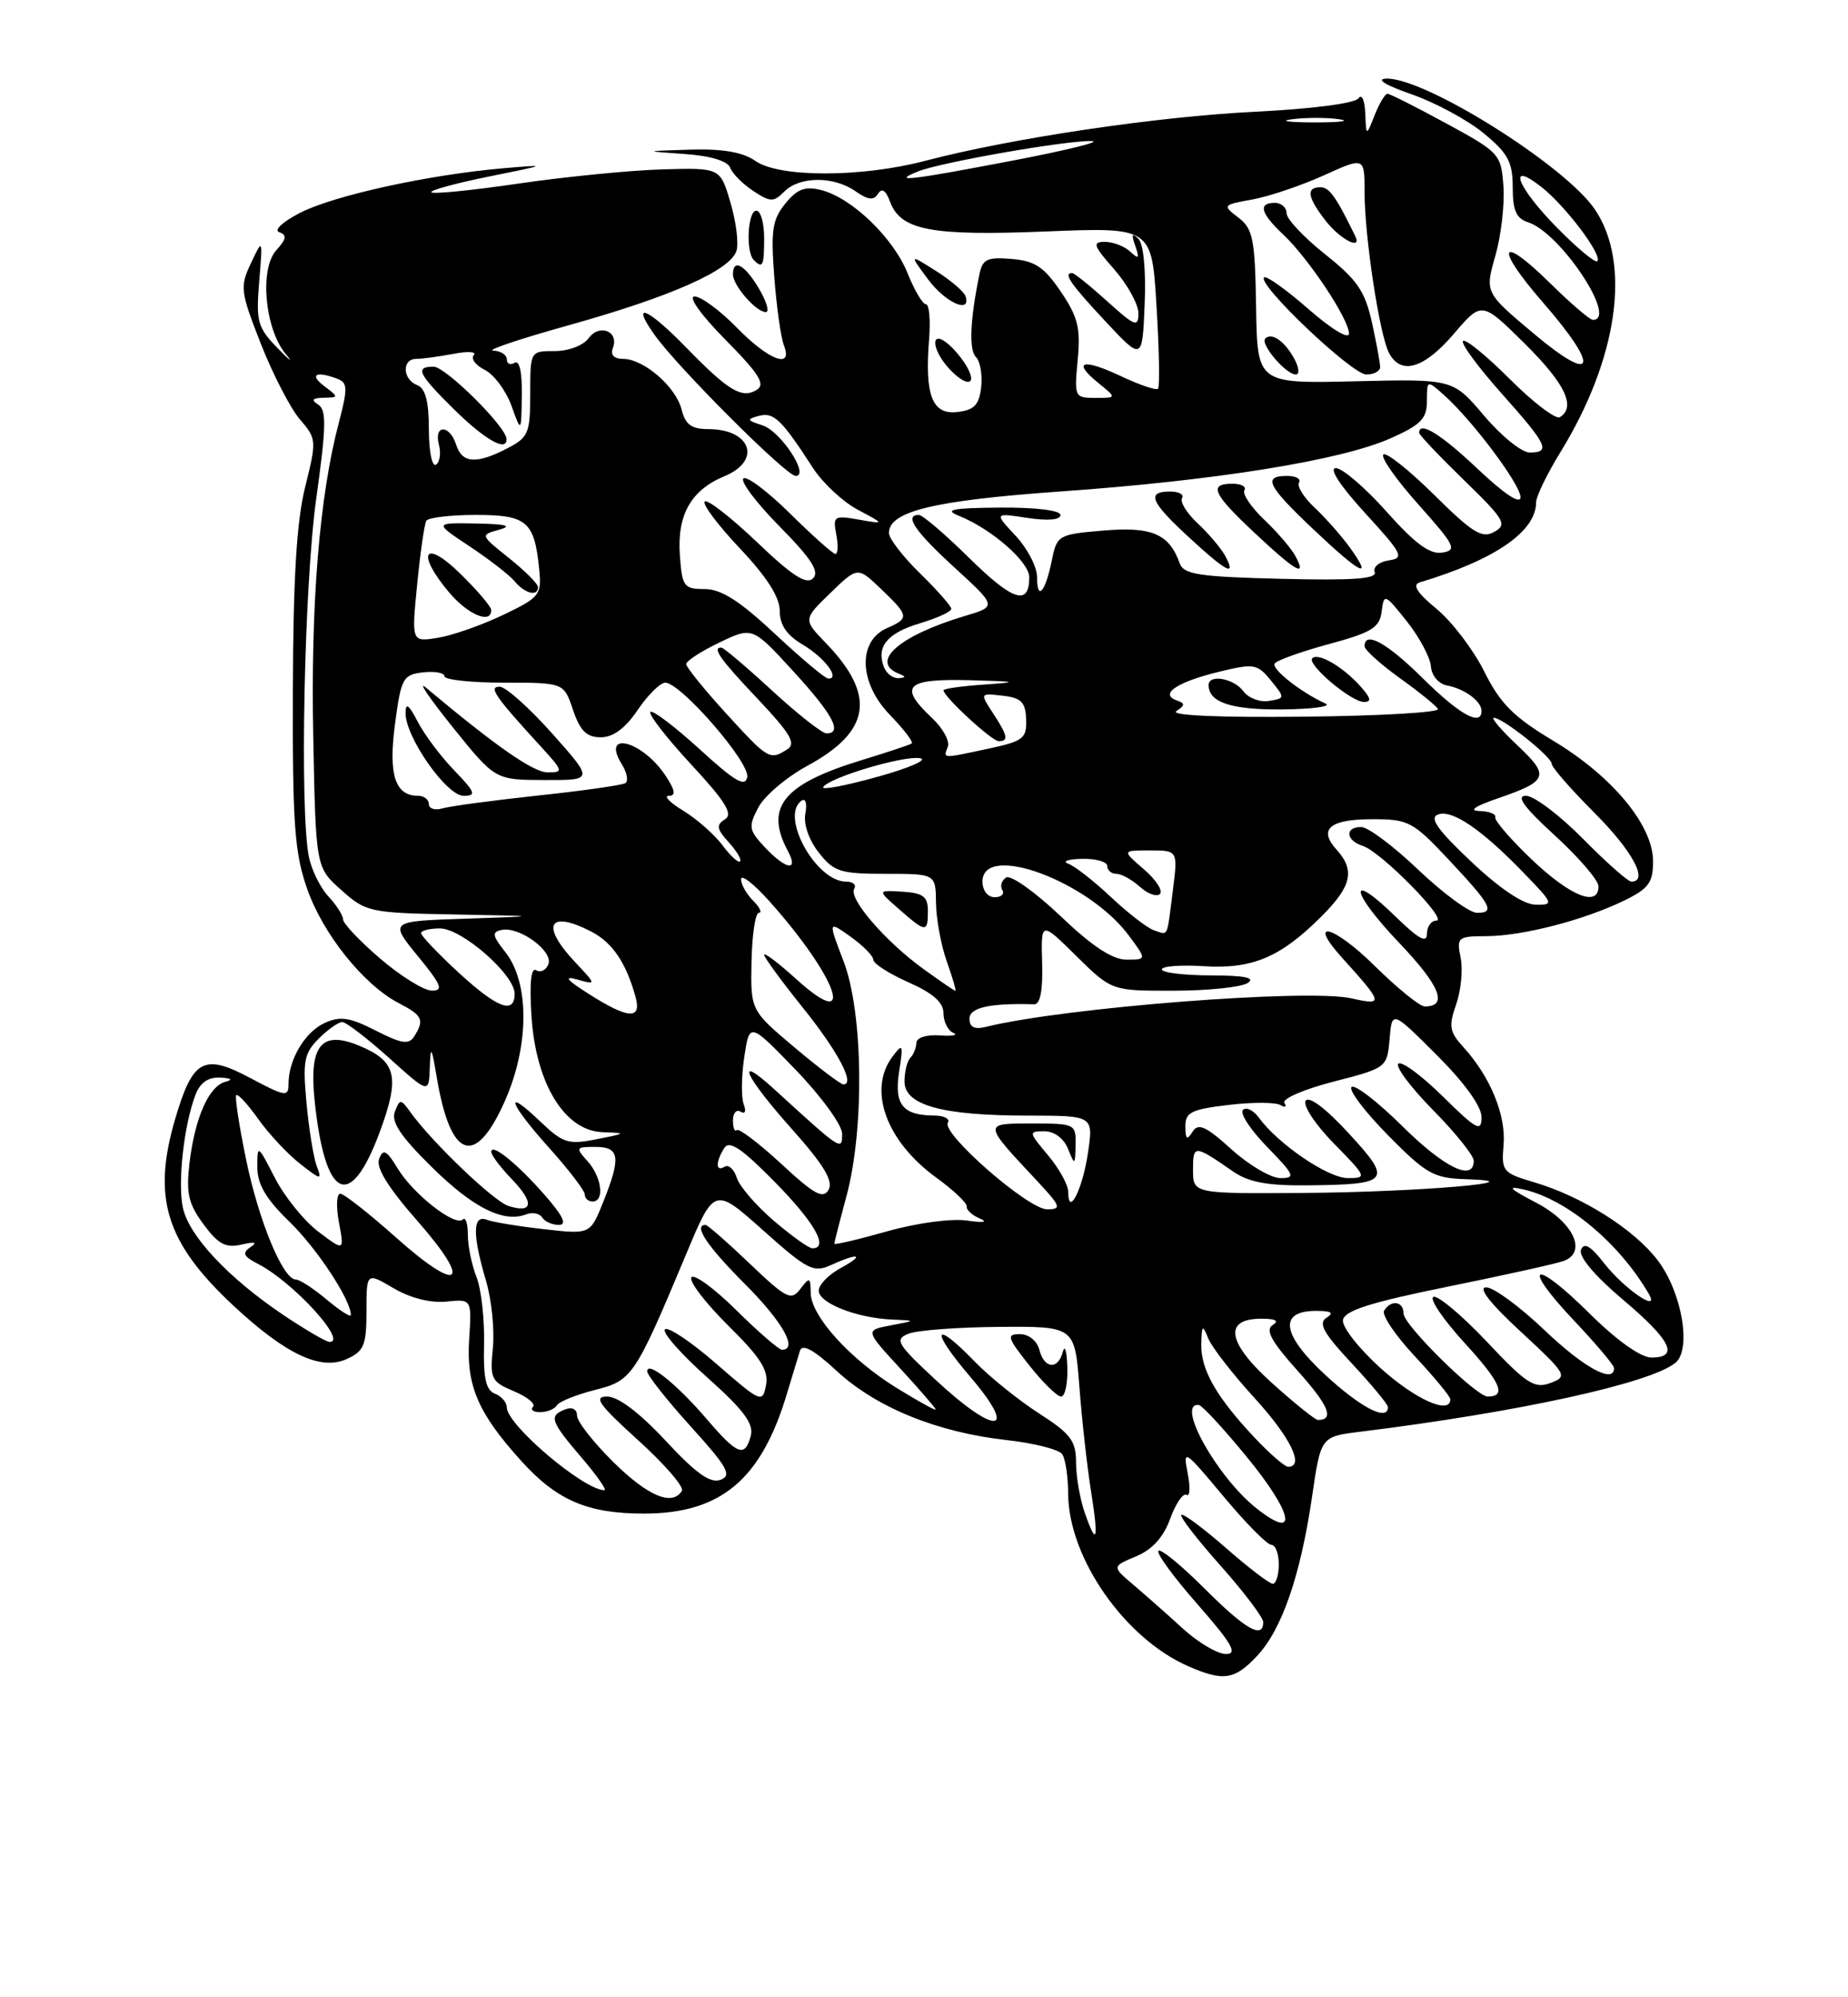 <?xml version="1.0" encoding="UTF-8" standalone="no"?>
<!DOCTYPE svg PUBLIC "-//W3C//DTD SVG 1.1//EN" "http://www.w3.org/Graphics/SVG/1.1/DTD/svg11.dtd" >
<svg xmlns="http://www.w3.org/2000/svg" xmlns:xlink="http://www.w3.org/1999/xlink" version="1.1" viewBox="0 0 237 256">
 <g >
 <path fill="currentColor"
d=" M 161.21 212.25 C 164.40 208.87 166.79 201.93 168.27 191.82 C 169.39 184.13 169.39 184.13 174.44 183.51 C 194.68 181.01 211.62 177.31 214.86 174.68 C 216.97 172.97 215.70 165.60 212.59 161.53 C 209.56 157.55 202.88 153.34 196.73 151.53 C 192.71 150.34 192.54 150.13 192.83 146.73 C 193.16 142.95 191.11 137.97 187.69 134.23 C 185.88 132.25 185.76 131.54 186.75 128.73 C 187.37 126.95 187.63 124.26 187.32 122.75 C 186.79 120.13 186.95 120.00 190.63 119.99 C 195.25 119.97 203.06 117.96 208.25 115.45 C 211.44 113.90 212.00 113.14 212.00 110.39 C 212.00 105.79 206.79 99.50 199.19 94.94 C 194.09 91.88 192.39 90.17 190.35 86.07 C 188.96 83.28 186.20 79.66 184.23 78.04 C 181.74 75.99 181.08 74.95 182.07 74.65 C 191.71 71.76 197.00 68.13 197.00 64.38 C 197.00 63.64 198.40 60.75 200.11 57.97 C 207.50 45.96 209.23 33.75 204.53 26.83 C 200.69 21.18 182.70 9.91 177.79 10.08 C 176.39 10.13 177.65 10.91 181.04 12.09 C 184.08 13.15 188.25 15.40 190.29 17.09 C 193.40 19.65 194.00 20.77 194.00 24.01 C 194.00 26.97 194.46 28.01 195.97 28.49 C 200.11 29.81 207.55 41.00 204.28 41.00 C 203.89 41.00 201.43 38.89 198.81 36.31 C 192.26 29.86 191.62 31.58 197.89 38.78 C 205.25 47.24 204.61 49.40 196.71 42.77 C 190.43 37.50 190.43 37.50 191.77 32.80 C 192.51 30.22 192.98 26.20 192.81 23.87 C 192.51 19.75 192.32 19.54 185.50 15.83 C 181.65 13.74 178.25 12.02 177.94 12.02 C 177.64 12.01 176.90 13.24 176.30 14.75 C 175.21 17.50 175.21 17.50 175.09 14.50 C 175.02 12.85 174.64 11.99 174.23 12.60 C 173.81 13.24 168.28 13.96 161.00 14.32 C 148.27 14.95 129.68 17.72 118.63 20.62 C 110.47 22.76 99.93 22.77 96.88 20.63 C 95.26 19.50 92.72 19.06 88.53 19.18 C 82.50 19.37 82.50 19.37 87.80 19.74 C 91.12 19.97 93.30 20.63 93.64 21.49 C 93.93 22.26 95.27 23.60 96.61 24.48 C 98.82 25.93 99.21 25.93 100.60 24.54 C 102.57 22.58 106.93 22.56 109.71 24.51 C 111.32 25.64 112.05 25.72 112.60 24.84 C 113.09 24.05 113.60 24.38 114.14 25.84 C 115.50 29.52 119.37 30.26 134.10 29.67 C 147.71 29.12 147.71 29.12 148.32 39.26 C 148.66 44.83 148.75 49.59 148.51 49.83 C 148.27 50.06 146.15 49.34 143.79 48.23 C 138.84 45.89 137.43 46.30 140.86 49.09 C 143.22 51.00 143.22 51.00 140.48 51.00 C 137.81 51.00 137.76 50.88 138.21 46.14 C 138.60 42.07 138.25 40.63 136.05 37.39 C 133.91 34.22 132.73 33.44 129.74 33.19 C 126.59 32.93 126.00 33.21 125.60 35.19 C 124.40 41.07 124.25 44.85 125.16 45.76 C 125.71 46.31 126.01 48.05 125.83 49.63 C 125.57 51.91 124.94 52.56 122.78 52.81 C 119.56 53.19 118.58 50.69 119.15 43.52 C 119.35 41.04 119.17 39.00 118.75 39.00 C 118.33 39.00 117.27 37.21 116.39 35.01 C 114.57 30.48 109.24 25.35 105.31 24.36 C 103.24 23.84 102.24 24.22 100.71 26.10 C 99.05 28.14 98.84 29.54 99.30 35.50 C 99.59 39.35 100.15 43.29 100.53 44.25 C 101.75 47.38 98.60 46.20 94.50 42.00 C 92.35 39.80 89.91 38.00 89.08 38.00 C 88.21 38.00 89.87 40.34 93.03 43.54 C 97.37 47.93 98.20 49.26 97.05 49.97 C 95.15 51.14 93.43 50.11 88.04 44.58 C 83.00 39.40 80.81 38.53 83.96 42.94 C 86.94 47.13 100.83 61.00 102.04 61.00 C 103.89 61.00 100.13 55.27 97.79 54.52 C 95.77 53.87 95.72 53.73 97.34 53.30 C 99.24 52.80 100.24 53.77 104.27 60.00 C 105.52 61.92 108.11 64.33 110.02 65.34 C 113.50 67.19 113.50 67.19 110.13 66.60 C 106.97 66.04 106.80 66.15 107.25 68.50 C 107.51 69.88 107.46 71.00 107.14 71.00 C 106.82 71.00 104.20 68.66 101.31 65.81 C 98.41 62.95 95.73 60.94 95.33 61.33 C 94.94 61.73 97.05 64.51 100.02 67.52 C 104.06 71.61 105.13 73.27 104.27 74.13 C 103.42 74.98 101.61 73.82 97.06 69.47 C 93.72 66.29 90.71 63.95 90.38 64.28 C 90.05 64.62 92.08 67.32 94.89 70.29 C 98.34 73.94 100.00 76.54 100.00 78.29 C 100.00 80.11 100.89 81.41 102.97 82.64 C 105.76 84.29 107.81 87.03 106.22 86.98 C 105.82 86.97 102.74 84.38 99.37 81.23 C 94.86 77.01 92.48 75.50 90.37 75.50 C 87.70 75.50 87.48 75.20 87.19 71.17 C 86.82 65.99 88.61 62.82 92.92 61.03 C 97.73 59.04 96.32 55.00 90.82 55.00 C 88.68 55.00 87.89 54.42 87.41 52.48 C 86.67 49.56 82.55 46.00 79.90 46.00 C 78.74 46.00 78.26 45.49 78.60 44.60 C 79.42 42.47 76.88 41.44 75.49 43.35 C 74.81 44.28 72.91 45.00 71.14 45.00 C 68.00 45.00 68.00 45.00 68.00 50.47 C 68.00 55.53 67.77 56.07 65.05 57.47 C 61.08 59.53 59.26 59.39 58.50 57.00 C 57.67 54.39 55.61 54.39 56.29 57.00 C 56.58 58.10 56.40 59.25 55.91 59.56 C 55.41 59.87 55.00 57.83 55.00 55.03 C 55.00 51.43 54.56 49.77 53.50 49.36 C 51.62 48.64 51.52 46.00 53.38 46.00 C 54.13 46.00 56.27 45.71 58.13 45.36 C 59.98 45.00 61.17 45.07 60.76 45.52 C 60.35 45.96 60.98 46.81 62.17 47.41 C 63.36 48.01 64.90 50.08 65.59 52.00 C 66.85 55.50 66.85 55.50 66.92 50.69 C 66.97 47.72 66.62 46.12 66.00 46.50 C 65.45 46.84 65.00 46.64 65.00 46.06 C 65.00 45.48 64.21 44.97 63.25 44.94 C 62.29 44.91 66.67 43.43 73.00 41.67 C 86.09 38.01 93.66 34.65 94.45 32.15 C 94.75 31.20 94.41 28.42 93.68 25.97 C 92.37 21.50 92.37 21.50 84.94 21.71 C 80.85 21.83 72.61 22.64 66.63 23.51 C 60.66 24.39 55.57 24.90 55.32 24.65 C 55.07 24.41 58.39 23.50 62.69 22.63 C 70.34 21.09 70.38 21.07 64.50 21.57 C 54.95 22.40 42.84 25.05 38.50 27.27 C 36.26 28.42 35.08 29.51 35.81 29.76 C 36.82 30.11 36.74 30.63 35.43 32.08 C 33.26 34.48 33.96 42.15 36.63 45.36 C 37.66 46.59 37.21 46.27 35.64 44.66 C 33.02 41.97 32.82 41.24 33.24 36.12 C 33.70 30.52 33.70 30.52 32.18 33.74 C 30.75 36.76 30.82 37.35 33.45 44.06 C 34.99 47.97 37.24 52.33 38.45 53.74 C 40.61 56.24 40.62 56.46 39.14 62.40 C 38.04 66.80 37.60 74.07 37.56 88.50 C 37.51 105.57 37.77 109.29 39.38 113.89 C 41.40 119.71 46.65 126.25 51.17 128.59 C 54.19 130.15 54.46 130.73 53.12 132.84 C 52.43 133.93 51.50 133.78 48.18 132.09 C 44.85 130.39 43.63 130.21 41.65 131.11 C 39.10 132.27 37.00 135.81 37.00 138.94 C 37.00 140.63 36.59 140.56 32.11 138.18 C 26.16 135.00 24.74 135.75 22.50 143.30 C 19.48 153.49 21.23 159.20 29.85 167.27 C 36.61 173.58 41.12 175.72 44.47 174.19 C 46.68 173.19 47.00 172.42 47.00 168.06 C 47.00 163.07 47.00 163.07 50.47 165.11 C 52.60 166.37 55.20 167.03 57.22 166.83 C 60.50 166.50 60.50 166.50 60.17 171.64 C 59.78 177.58 61.28 181.09 66.81 187.21 C 71.40 192.30 75.34 194.00 82.57 194.00 C 92.48 194.00 97.66 189.63 100.96 178.50 C 101.62 176.30 102.35 173.89 102.59 173.13 C 102.89 172.19 104.37 173.00 107.34 175.75 C 112.42 180.43 120.22 183.59 129.11 184.58 C 132.63 184.97 135.83 185.79 136.23 186.39 C 136.64 187.00 136.98 189.30 136.99 191.50 C 137.05 199.70 144.26 210.03 152.42 213.58 C 156.90 215.53 158.33 215.32 161.21 212.25 Z  M 64.96 56.25 C 64.87 54.65 57.14 47.00 55.61 47.00 C 53.17 47.00 53.61 47.91 58.25 52.49 C 62.22 56.40 65.05 57.99 64.96 56.25 Z  M 124.09 47.17 C 123.55 46.16 122.41 44.75 121.55 44.05 C 119.35 42.21 119.43 44.71 121.65 47.17 C 123.79 49.54 125.36 49.53 124.09 47.17 Z  M 145.99 30.60 C 145.18 29.80 145.07 30.04 145.59 31.50 C 146.17 33.14 146.05 33.28 144.95 32.25 C 144.21 31.56 142.74 31.00 141.70 31.00 C 140.05 31.00 140.21 31.48 142.90 34.53 C 144.60 36.48 146.00 39.01 146.00 40.15 C 146.00 42.00 145.56 41.84 142.00 38.62 C 139.80 36.63 137.77 35.00 137.50 35.00 C 136.32 35.00 137.28 36.38 141.75 41.17 C 146.50 46.25 146.50 46.25 146.80 38.97 C 146.98 34.59 146.65 31.26 145.99 30.60 Z  M 97.34 37.00 C 95.52 33.92 94.00 33.09 94.00 35.17 C 94.00 36.60 96.97 40.00 98.21 40.00 C 98.71 40.00 98.32 38.65 97.34 37.00 Z  M 123.82 37.95 C 123.62 37.37 121.92 35.92 120.04 34.73 C 116.61 32.56 116.61 32.56 119.00 35.78 C 121.21 38.78 124.60 40.31 123.82 37.95 Z  M 98.00 30.50 C 98.00 28.57 97.55 27.00 97.00 27.00 C 95.89 27.00 95.61 32.28 96.67 33.33 C 97.82 34.48 98.00 34.10 98.00 30.50 Z  M 151.71 208.75 C 149.75 206.96 146.89 204.44 145.37 203.14 C 142.59 200.79 142.59 200.79 145.70 199.48 C 147.79 198.61 149.22 197.02 150.08 194.64 C 150.79 192.70 151.72 191.33 152.17 191.60 C 152.61 191.88 152.67 190.61 152.31 188.80 C 151.69 185.66 151.91 185.81 156.87 191.75 C 159.73 195.19 162.51 198.00 163.04 198.00 C 163.57 198.00 164.00 199.12 164.00 200.50 C 164.00 201.88 163.65 203.00 163.23 203.00 C 162.81 203.00 160.09 200.92 157.19 198.38 C 154.28 195.84 151.72 193.94 151.50 194.17 C 151.27 194.39 153.55 197.33 156.55 200.70 C 159.55 204.07 162.00 207.31 162.00 207.91 C 162.00 210.15 159.71 208.84 154.49 203.62 C 151.52 200.65 148.86 198.47 148.56 198.77 C 148.27 199.07 150.53 202.16 153.60 205.65 C 158.02 210.70 158.77 212.00 157.22 212.00 C 156.15 212.00 153.67 210.54 151.71 208.75 Z  M 139.12 193.90 C 138.50 192.14 138.00 189.24 138.00 187.46 C 138.00 184.68 137.32 183.77 133.25 181.16 C 130.64 179.48 126.95 176.51 125.05 174.56 C 119.66 168.99 119.23 170.39 124.46 176.50 C 130.70 183.81 127.72 184.05 120.00 176.87 C 115.02 172.24 114.69 171.68 116.50 170.95 C 117.60 170.50 122.85 170.11 128.16 170.07 C 137.83 170.00 137.83 170.00 138.43 177.75 C 138.75 182.01 139.42 187.97 139.90 191.00 C 140.93 197.43 140.67 198.37 139.12 193.90 Z  M 136.88 175.25 C 136.82 173.19 136.56 172.29 136.31 173.25 C 135.69 175.61 133.93 175.47 133.29 173.00 C 132.99 171.85 131.93 171.00 130.80 171.00 C 129.04 171.00 129.17 171.43 132.00 175.00 C 133.74 177.20 135.58 179.00 136.08 179.00 C 136.59 179.00 136.95 177.31 136.88 175.25 Z  M 161.18 193.36 C 156.10 189.36 150.72 179.75 153.75 180.08 C 154.16 180.13 156.89 183.07 159.81 186.63 C 165.85 193.97 166.59 197.61 161.18 193.36 Z  M 78.66 187.40 C 76.10 184.87 74.00 182.19 74.00 181.43 C 74.00 180.63 73.38 180.30 72.50 180.64 C 70.35 181.46 70.58 182.15 74.58 186.82 C 76.55 189.12 77.87 191.00 77.51 191.00 C 74.88 191.00 65.00 182.63 65.00 180.40 C 65.00 179.75 64.31 178.95 63.47 178.63 C 62.31 178.18 61.97 176.62 62.08 172.27 C 62.15 169.10 61.72 165.23 61.11 163.68 C 60.50 162.14 60.00 159.70 60.00 158.27 C 60.00 156.84 59.71 155.95 59.36 156.30 C 58.39 157.27 53.03 153.09 51.03 149.81 C 49.58 147.42 49.14 147.19 48.62 148.54 C 48.19 149.66 49.77 152.21 53.54 156.50 C 60.69 164.65 58.97 165.92 50.74 158.57 C 47.31 155.51 44.11 153.01 43.64 153.00 C 43.16 153.00 43.09 154.66 43.47 156.69 C 44.16 160.38 44.16 160.38 40.83 157.87 C 39.00 156.49 36.49 153.38 35.25 150.97 C 33.05 146.68 33.00 146.65 33.00 149.59 C 33.00 151.79 34.09 153.65 37.08 156.55 C 40.62 159.97 45.00 166.61 45.00 168.55 C 45.00 168.89 43.62 168.01 41.92 166.59 C 40.23 165.17 38.44 164.00 37.94 164.00 C 36.29 164.00 33.18 156.50 31.55 148.57 C 30.66 144.26 30.10 140.57 30.30 140.37 C 30.51 140.16 31.78 141.54 33.12 143.43 C 34.47 145.33 36.88 147.91 38.48 149.16 C 41.15 151.26 41.32 151.29 40.63 149.49 C 40.22 148.41 39.62 144.77 39.31 141.39 C 38.81 136.03 39.00 135.00 40.87 133.13 C 42.04 131.96 43.40 131.00 43.89 131.00 C 44.38 131.00 47.08 133.07 49.89 135.59 C 55.00 140.19 55.00 140.19 55.12 136.84 C 55.22 133.93 55.34 134.09 56.02 138.13 C 57.78 148.55 60.91 149.68 64.69 141.25 C 67.89 134.13 67.94 126.01 64.82 122.05 C 63.12 119.90 63.05 119.45 64.35 119.19 C 66.62 118.73 70.97 121.91 70.33 123.57 C 70.04 124.35 69.33 124.70 68.77 124.36 C 68.10 123.94 67.89 125.97 68.16 130.25 C 68.72 138.90 72.42 144.94 77.26 145.11 C 80.39 145.23 80.36 145.26 76.50 146.02 C 72.87 146.74 72.20 146.53 69.25 143.71 C 64.48 139.16 65.29 141.42 70.50 147.21 C 72.97 149.96 75.00 152.62 75.00 153.11 C 75.00 153.60 75.45 154.00 76.00 154.00 C 77.57 154.00 77.17 150.85 75.35 148.83 C 73.78 147.10 73.84 147.00 76.35 147.00 C 79.48 147.00 79.67 148.30 77.35 154.09 C 75.69 158.22 75.69 158.22 69.78 157.55 C 66.53 157.19 63.22 156.64 62.43 156.34 C 60.61 155.64 60.57 158.23 62.31 164.09 C 63.04 166.52 63.44 170.41 63.21 172.75 C 62.82 176.73 62.99 177.09 65.91 178.32 C 67.63 179.04 68.73 179.94 68.35 180.32 C 67.97 180.69 68.39 181.00 69.27 181.00 C 70.16 181.00 71.13 180.61 71.42 180.12 C 71.72 179.64 73.91 178.76 76.28 178.16 C 81.08 176.95 81.41 176.47 87.97 160.81 C 91.61 152.12 91.61 152.12 97.86 157.69 C 103.58 162.79 104.33 163.17 106.61 162.13 C 110.19 160.50 110.99 160.81 107.75 162.57 C 106.24 163.39 105.00 164.68 105.00 165.43 C 105.00 167.02 109.89 168.94 114.40 169.13 C 117.50 169.26 117.50 169.26 114.22 169.88 C 110.94 170.50 110.94 170.50 115.47 175.42 C 117.96 178.13 120.00 180.49 120.00 180.66 C 120.00 180.84 117.78 179.61 115.06 177.94 C 109.03 174.23 104.01 168.70 103.97 165.72 C 103.94 163.69 103.83 163.65 102.64 165.21 C 101.46 166.76 100.87 166.46 96.15 161.96 C 93.29 159.23 90.74 157.00 90.48 157.00 C 88.87 157.00 90.70 159.74 95.50 164.54 C 100.37 169.41 102.40 173.00 100.28 173.00 C 99.89 173.00 97.24 170.71 94.40 167.90 C 91.56 165.10 88.98 163.22 88.67 163.73 C 88.35 164.24 90.48 167.02 93.39 169.90 C 97.55 174.00 98.60 175.65 98.24 177.54 C 97.79 179.87 97.59 179.78 91.88 174.81 C 88.64 171.99 85.67 170.00 85.28 170.39 C 84.89 170.78 87.33 173.54 90.69 176.54 C 95.33 180.67 96.69 182.48 96.29 184.00 C 95.54 186.87 94.60 186.52 90.63 181.88 C 86.79 177.40 83.00 174.36 83.00 175.77 C 83.00 176.26 85.51 179.44 88.58 182.83 C 93.31 188.05 93.90 189.10 92.41 189.67 C 91.11 190.17 89.28 188.88 85.37 184.67 C 82.02 181.07 79.28 179.00 77.87 179.00 C 76.06 179.00 76.78 180.01 81.83 184.59 C 85.23 187.66 87.76 190.59 87.45 191.09 C 86.21 193.08 83.11 191.78 78.66 187.40 Z  M 69.93 153.25 C 66.38 149.18 63.00 146.44 63.00 147.64 C 63.00 148.05 64.20 149.65 65.68 151.18 C 68.55 154.18 68.35 155.56 65.20 154.57 C 63.32 153.97 55.44 146.44 52.68 142.61 C 51.40 140.82 51.28 140.82 50.64 142.49 C 50.14 143.80 51.39 145.67 55.37 149.58 C 60.68 154.82 64.57 156.76 67.47 155.65 C 68.27 155.34 69.20 155.52 69.53 156.04 C 69.85 156.57 70.81 157.00 71.66 157.00 C 72.75 157.00 72.23 155.89 69.93 153.25 Z  M 48.66 145.20 C 51.34 138.01 50.88 136.02 46.04 134.02 C 41.21 132.02 39.61 134.00 40.35 141.08 C 41.68 153.75 44.87 155.34 48.66 145.20 Z  M 160.88 184.25 C 155.98 179.04 153.99 175.54 154.06 172.29 C 154.12 169.80 154.22 169.72 154.96 171.56 C 155.42 172.69 158.09 176.12 160.90 179.20 C 165.50 184.23 167.34 188.00 165.20 188.00 C 164.76 188.00 162.82 186.31 160.88 184.25 Z  M 163.11 177.25 C 157.33 172.04 156.87 168.99 161.86 169.02 C 163.63 169.03 164.07 169.30 163.20 169.85 C 162.24 170.47 163.07 171.97 166.42 175.70 C 170.40 180.13 171.18 182.00 169.02 182.00 C 168.67 182.00 166.01 179.86 163.11 177.25 Z  M 169.99 176.25 C 164.34 171.03 163.92 167.99 168.86 168.02 C 170.77 168.03 171.11 168.27 170.11 168.91 C 169.03 169.60 169.74 170.88 173.36 174.75 C 175.91 177.48 178.00 180.00 178.00 180.35 C 178.00 182.23 174.56 180.46 169.99 176.25 Z  M 177.09 175.39 C 174.27 172.85 172.08 170.06 172.23 169.19 C 172.43 167.98 175.78 166.92 185.75 164.90 C 193.04 163.42 199.71 161.94 200.57 161.61 C 203.59 160.45 201.76 156.63 197.00 154.15 C 193.55 152.35 193.18 151.95 195.40 152.46 C 200.94 153.71 207.66 159.31 211.46 165.85 C 212.94 168.39 208.31 165.21 205.72 161.91 C 203.99 159.68 203.14 159.20 202.76 160.19 C 202.43 161.04 204.49 163.50 208.09 166.54 C 214.32 171.80 215.41 174.00 211.78 174.00 C 210.42 174.00 207.33 171.80 203.81 168.31 C 196.59 161.16 194.98 161.99 201.89 169.29 C 204.70 172.26 207.00 174.99 207.00 175.35 C 207.00 177.41 203.12 175.30 198.09 170.50 C 194.91 167.47 191.55 165.00 190.60 165.00 C 189.50 165.00 191.08 167.04 195.04 170.69 C 200.96 176.18 201.10 176.42 198.84 177.26 C 196.79 178.03 195.77 177.37 190.71 172.00 C 187.52 168.62 184.43 166.02 183.84 166.22 C 183.25 166.42 185.05 169.09 187.85 172.15 C 192.48 177.21 193.25 179.00 190.79 179.00 C 189.32 179.00 180.00 169.82 180.00 168.36 C 180.00 166.78 178.40 166.54 177.51 167.99 C 177.17 168.53 178.95 171.17 181.45 173.84 C 183.95 176.52 186.00 179.00 186.00 179.35 C 186.00 181.38 181.54 179.39 177.09 175.39 Z  M 36.30 168.52 C 29.27 163.78 24.25 158.43 23.46 154.82 C 22.76 151.63 23.58 144.24 25.06 140.34 C 25.66 138.77 26.70 138.04 28.23 138.12 C 29.68 138.19 29.92 138.39 28.89 138.66 C 26.78 139.23 24.99 143.28 24.30 149.08 C 23.85 152.94 24.16 154.29 26.10 156.92 C 27.99 159.48 28.95 159.99 30.98 159.52 C 32.71 159.12 33.06 159.23 32.11 159.86 C 31.01 160.60 31.22 161.04 33.11 162.01 C 37.58 164.31 44.62 172.00 42.27 172.00 C 41.83 172.00 39.15 170.43 36.30 168.52 Z  M 99.24 156.47 C 96.97 154.53 94.83 152.05 94.49 150.96 C 94.14 149.86 93.44 149.23 92.93 149.54 C 91.77 150.26 91.75 148.94 92.89 147.14 C 93.54 146.12 95.12 147.18 99.37 151.50 C 104.48 156.69 106.35 160.00 104.18 160.00 C 103.73 160.00 101.51 158.41 99.24 156.47 Z  M 107.00 159.41 C 107.00 159.24 107.70 156.49 108.56 153.30 C 110.88 144.70 110.70 129.80 108.20 123.25 C 106.19 118.00 106.19 118.00 109.10 120.07 C 110.69 121.21 112.00 122.53 112.00 123.02 C 112.00 123.51 114.03 124.80 116.50 125.90 C 119.64 127.29 121.00 128.48 121.00 129.86 C 121.00 130.95 121.56 132.08 122.25 132.38 C 122.94 132.68 122.16 132.83 120.52 132.71 C 118.81 132.59 117.53 133.00 117.52 133.67 C 117.51 134.31 117.16 135.17 116.75 135.58 C 116.34 136.00 116.00 137.36 116.00 138.62 C 116.00 141.66 120.81 142.99 131.86 142.99 C 140.23 143.00 140.23 143.00 139.53 147.75 C 138.85 152.41 137.00 156.08 137.00 152.78 C 137.00 151.88 135.83 149.77 134.41 148.08 C 131.90 145.09 131.88 145.00 133.94 145.00 C 135.21 145.00 136.43 145.91 136.97 147.25 C 137.84 149.41 137.88 149.39 137.94 146.75 C 138.00 144.07 137.86 144.00 132.38 144.00 C 126.04 144.00 126.03 143.91 132.90 151.25 C 136.07 154.64 136.20 155.00 134.28 155.00 C 131.86 155.00 120.71 145.27 121.56 143.90 C 121.87 143.41 121.08 142.99 119.81 142.98 C 115.76 142.96 114.65 141.57 115.31 137.35 C 115.86 133.82 115.79 133.66 114.45 135.44 C 111.26 139.71 113.65 146.28 120.09 150.95 C 122.30 152.55 124.05 154.21 123.98 154.64 C 123.91 155.07 124.67 155.77 125.68 156.19 C 126.76 156.64 126.09 156.75 124.00 156.44 C 122.02 156.15 117.57 156.75 113.75 157.83 C 110.04 158.88 107.00 159.59 107.00 159.41 Z  M 100.20 149.18 C 97.33 146.53 94.76 144.58 94.49 144.85 C 94.22 145.11 94.00 144.56 94.00 143.61 C 94.00 142.66 94.44 142.16 94.99 142.49 C 95.56 142.84 95.72 142.44 95.38 141.54 C 95.05 140.68 95.08 137.96 95.45 135.49 C 96.12 131.00 96.12 131.00 102.06 137.14 C 105.34 140.54 108.00 144.20 108.00 145.32 C 108.00 147.55 107.97 147.53 99.25 139.57 C 94.12 134.89 95.47 137.89 101.57 144.73 C 105.63 149.28 106.89 151.37 106.27 152.48 C 105.57 153.73 104.45 153.12 100.20 149.18 Z  M 153.00 149.94 C 153.00 146.69 153.15 146.70 158.15 150.16 C 160.13 151.53 162.56 151.98 167.65 151.93 C 178.29 151.82 178.63 151.39 172.96 145.25 C 170.03 142.06 167.86 140.43 167.44 141.09 C 167.07 141.69 168.71 144.17 171.09 146.59 C 175.29 150.87 175.34 151.00 172.85 151.00 C 170.32 151.00 163.94 146.66 161.44 143.25 C 160.74 142.29 159.82 141.85 159.40 142.27 C 158.98 142.69 160.38 144.83 162.52 147.02 C 166.02 150.61 166.19 151.00 164.21 151.00 C 163.00 151.00 160.17 149.34 157.93 147.31 C 154.63 144.33 153.67 143.90 152.94 145.06 C 152.23 146.19 152.03 146.04 152.02 144.39 C 152.00 142.57 152.77 142.19 157.57 141.62 C 160.63 141.26 163.63 141.27 164.22 141.64 C 164.82 142.01 165.04 141.88 164.72 141.36 C 164.40 140.84 167.23 139.61 171.01 138.64 C 177.84 136.88 177.89 136.84 178.21 133.18 C 178.52 129.50 178.52 129.50 184.26 135.23 C 187.82 138.78 190.00 141.80 190.00 143.19 C 190.00 145.15 189.38 144.81 185.02 140.52 C 182.29 137.83 179.72 135.94 179.33 136.34 C 178.94 136.73 180.95 139.41 183.81 142.31 C 186.66 145.20 189.00 148.11 189.00 148.78 C 189.00 151.51 185.23 149.68 179.81 144.31 C 176.64 141.18 173.73 138.94 173.33 139.33 C 172.94 139.73 175.05 142.51 178.02 145.52 C 182.90 150.47 183.87 151.01 187.97 151.14 C 197.76 151.44 181.81 152.80 167.25 152.90 C 153.00 153.00 153.00 153.00 153.00 149.94 Z  M 101.88 134.24 C 96.26 129.50 96.26 129.50 96.38 123.25 C 96.45 119.82 96.87 117.01 97.32 117.00 C 97.77 117.00 97.44 116.29 96.57 115.43 C 95.71 114.56 95.02 113.33 95.04 112.68 C 95.06 112.03 96.69 113.30 98.66 115.50 C 107.41 125.29 109.97 132.58 102.19 125.56 C 99.89 123.47 98.00 122.04 98.00 122.38 C 98.00 122.71 100.21 125.73 102.90 129.08 C 107.44 134.71 109.73 139.02 108.16 138.99 C 107.80 138.98 104.97 136.84 101.88 134.24 Z  M 124.33 130.57 C 124.33 129.14 126.93 128.56 132.65 128.72 C 133.41 128.74 133.76 126.88 133.65 123.40 C 133.50 118.06 133.50 118.06 138.03 122.53 C 142.57 127.00 142.57 127.00 150.53 126.98 C 154.92 126.98 159.18 126.53 160.00 126.00 C 161.06 125.32 159.65 125.03 155.25 125.02 C 151.81 125.01 149.00 124.66 149.00 124.25 C 149.00 123.84 151.42 123.65 154.38 123.84 C 160.63 124.23 164.23 122.70 169.48 117.45 C 173.36 113.58 173.81 111.55 171.40 108.89 C 169.03 106.27 170.53 105.00 176.02 105.00 C 180.62 105.00 181.21 105.31 185.71 110.10 C 191.27 116.02 191.80 117.00 189.42 117.00 C 188.47 117.00 185.09 114.52 181.91 111.50 C 178.74 108.47 175.44 106.00 174.57 106.00 C 172.43 106.00 172.58 107.73 174.79 108.43 C 177.11 109.17 185.80 118.00 184.21 118.00 C 183.54 118.00 183.00 118.77 183.00 119.70 C 183.00 120.94 181.91 120.34 179.02 117.52 C 172.74 111.39 173.13 114.24 179.48 120.89 C 184.70 126.37 185.75 129.00 182.72 129.00 C 182.08 129.00 179.20 126.66 176.31 123.81 C 170.99 118.56 167.54 117.70 172.12 122.76 C 177.43 128.63 177.49 128.90 173.31 127.96 C 167.72 126.70 136.45 129.14 126.42 131.62 C 124.97 131.98 124.33 131.65 124.33 130.57 Z  M 75.50 127.39 C 72.66 125.59 72.22 125.05 74.00 125.54 C 76.50 126.24 76.50 126.24 73.75 123.31 C 69.29 118.57 70.35 116.58 75.84 119.41 C 78.54 120.81 80.28 123.37 81.50 127.75 C 82.34 130.73 80.58 130.63 75.50 127.39 Z  M 58.75 124.60 C 56.14 122.19 54.00 119.94 54.00 119.61 C 54.00 119.27 55.09 119.00 56.43 119.00 C 59.23 119.00 66.00 124.92 66.00 127.37 C 66.00 130.07 63.76 129.22 58.75 124.60 Z  M 48.75 122.86 C 46.14 120.62 44.00 118.37 44.00 117.85 C 44.00 117.34 43.15 116.00 42.11 114.89 C 41.07 113.77 39.95 111.49 39.61 109.81 C 38.42 103.84 39.01 74.97 40.56 63.88 C 41.84 54.70 41.89 52.54 40.81 51.86 C 39.86 51.26 40.05 51.02 41.50 50.98 C 43.47 50.94 43.47 50.92 41.56 49.47 C 39.61 47.99 40.56 47.51 43.31 48.57 C 44.59 49.06 44.60 49.81 43.45 54.20 C 40.96 63.61 39.84 77.42 40.17 94.33 C 40.50 111.17 40.50 111.17 43.77 114.08 C 46.92 116.90 47.40 117.01 58.27 117.21 C 69.50 117.42 69.50 117.42 59.71 117.75 C 49.93 118.07 49.93 118.07 53.58 122.54 C 56.62 126.24 56.92 126.99 55.37 126.97 C 54.34 126.95 51.36 125.10 48.75 122.86 Z  M 118.36 124.15 C 113.52 120.64 108.79 115.15 109.55 113.92 C 109.86 113.41 109.40 113.00 108.51 113.00 C 104.59 113.00 99.92 104.41 102.86 102.59 C 103.33 102.30 103.52 103.07 103.28 104.30 C 103.03 105.62 103.74 107.67 105.00 109.27 C 106.94 111.74 107.76 112.00 113.57 112.00 C 120.00 112.00 120.00 112.00 120.04 115.75 C 120.07 117.81 120.69 121.19 121.43 123.25 C 122.16 125.31 122.66 127.00 122.53 127.00 C 122.40 127.00 120.53 125.72 118.36 124.15 Z  M 119.00 116.75 C 119.00 114.92 118.39 114.46 115.75 114.29 C 112.50 114.09 112.50 114.09 115.31 116.54 C 118.75 119.56 119.00 119.57 119.00 116.75 Z  M 135.99 117.40 C 132.76 114.33 129.63 112.11 129.04 112.47 C 128.45 112.84 128.23 113.56 128.54 114.07 C 128.86 114.58 128.42 115.00 127.56 115.00 C 126.67 115.00 126.00 114.14 126.00 113.00 C 126.00 107.91 139.62 112.94 144.80 119.95 C 147.06 123.00 147.06 123.00 144.46 123.00 C 142.66 123.00 140.03 121.26 135.99 117.40 Z  M 148.00 119.24 C 147.18 118.98 144.70 117.07 142.50 115.00 C 140.30 112.93 137.82 111.00 137.00 110.70 C 136.18 110.40 136.96 110.12 138.75 110.08 C 140.54 110.04 142.00 110.45 142.00 111.00 C 142.00 111.55 142.53 112.00 143.17 112.00 C 143.82 112.00 145.17 112.75 146.18 113.66 C 147.19 114.57 148.35 114.99 148.76 114.58 C 149.17 114.17 148.24 112.74 146.69 111.41 C 143.89 109.00 143.89 109.00 147.48 109.00 C 151.07 109.00 151.07 109.00 150.40 114.25 C 149.62 120.38 149.87 119.85 148.00 119.24 Z  M 188.69 110.45 C 184.37 106.38 183.27 104.83 184.41 104.40 C 186.21 103.71 190.01 106.29 195.45 111.92 C 199.24 115.83 199.30 116.00 196.95 115.96 C 195.39 115.94 192.40 113.95 188.69 110.45 Z  M 196.51 110.23 C 193.77 107.63 191.64 105.16 191.76 104.75 C 191.89 104.34 190.99 103.98 189.75 103.95 C 188.31 103.92 189.12 103.35 192.00 102.36 C 198.57 100.10 198.80 99.49 194.60 95.53 C 192.54 93.59 191.18 92.00 191.58 92.00 C 192.71 92.00 199.00 97.00 199.00 97.90 C 199.00 98.34 201.47 101.17 204.50 104.20 C 209.37 109.07 211.48 113.00 209.22 113.00 C 208.78 113.00 205.99 110.53 203.00 107.50 C 200.01 104.47 196.73 102.00 195.70 102.00 C 194.37 102.00 195.43 103.45 199.42 107.10 C 202.49 109.91 205.00 112.83 205.00 113.60 C 205.00 116.31 201.44 114.90 196.51 110.23 Z  M 92.64 108.32 C 91.62 106.96 89.37 104.98 87.64 103.92 C 85.91 102.87 85.07 102.01 85.77 102.00 C 86.70 102.00 86.60 101.31 85.38 99.46 C 82.42 94.93 76.97 93.52 79.77 98.00 C 80.42 99.05 80.61 100.12 80.19 100.38 C 79.77 100.64 74.72 101.36 68.96 101.97 C 63.21 102.59 57.71 103.33 56.75 103.61 C 55.79 103.90 55.00 103.65 55.00 103.07 C 55.00 102.48 54.38 102.00 53.62 102.00 C 50.66 102.00 49.79 99.29 50.66 92.79 C 51.44 86.91 51.68 86.48 54.25 86.18 C 55.76 86.01 57.00 86.23 57.00 86.68 C 57.00 87.13 60.44 87.50 64.65 87.50 C 72.31 87.50 72.31 87.50 73.49 91.00 C 74.40 93.68 75.23 94.50 77.05 94.50 C 78.64 94.50 80.19 93.35 81.78 91.00 C 83.08 89.08 84.67 87.50 85.32 87.50 C 87.29 87.50 96.20 97.74 95.83 99.60 C 95.57 100.94 94.23 100.15 89.72 96.02 C 86.53 93.12 83.70 90.97 83.41 91.25 C 83.13 91.54 85.47 94.56 88.63 97.97 C 93.06 102.75 94.05 104.35 92.97 105.02 C 91.82 105.73 91.90 106.24 93.45 107.95 C 94.48 109.08 95.14 110.19 94.91 110.41 C 94.68 110.63 93.66 109.69 92.64 108.32 Z  M 58.26 98.75 C 56.53 96.96 54.42 94.15 53.57 92.50 C 52.43 90.30 52.01 90.00 52.01 91.40 C 52.00 94.49 57.27 102.00 59.45 102.00 C 61.13 102.00 60.97 101.56 58.26 98.75 Z  M 70.82 94.02 C 67.89 90.74 64.87 88.04 64.10 88.02 C 62.59 88.00 63.44 89.23 69.42 95.75 C 72.23 98.83 72.28 99.00 70.24 99.00 C 68.40 99.00 63.66 95.70 54.58 88.10 C 53.53 87.22 55.10 89.53 58.08 93.23 C 63.50 99.96 63.50 99.96 69.82 99.98 C 76.14 100.00 76.14 100.00 70.82 94.02 Z  M 98.09 108.60 C 96.03 106.40 95.95 105.97 97.25 103.50 C 98.02 102.02 100.86 99.61 103.55 98.15 C 111.68 93.75 112.38 89.13 105.94 82.45 C 102.99 79.40 102.99 79.40 106.49 76.01 C 109.99 72.62 109.99 72.62 113.00 75.50 C 116.60 78.94 116.64 79.24 113.75 80.51 C 109.97 82.17 110.15 87.52 114.11 91.61 C 115.90 93.46 117.17 95.11 116.93 95.29 C 116.69 95.46 113.81 96.42 110.53 97.42 C 100.44 100.50 98.03 103.45 101.04 109.07 C 102.47 111.75 100.81 111.49 98.09 108.60 Z  M 105.57 100.89 C 106.32 99.67 115.80 96.83 117.98 97.18 C 119.09 97.35 116.65 98.43 112.56 99.56 C 108.46 100.70 105.32 101.30 105.57 100.89 Z  M 93.10 91.42 C 90.30 88.35 88.00 85.51 88.00 85.12 C 88.00 84.72 89.91 83.48 92.25 82.36 C 96.50 80.32 96.50 80.32 101.75 86.05 C 106.82 91.58 108.11 94.00 105.99 94.00 C 105.44 94.00 102.29 91.53 99.00 88.50 C 95.71 85.47 92.79 83.00 92.51 83.00 C 91.29 83.00 92.32 84.46 97.21 89.62 C 101.39 94.05 102.13 95.31 100.96 96.05 C 98.71 97.47 98.53 97.36 93.10 91.42 Z  M 121.56 95.70 C 121.83 94.99 120.92 93.33 119.53 92.03 C 115.19 87.95 116.14 86.98 124.25 87.18 C 130.52 87.35 130.79 87.42 126.25 87.74 C 123.36 87.94 121.00 88.27 121.00 88.48 C 121.00 89.28 127.21 95.00 128.08 95.00 C 129.38 95.00 129.24 94.29 127.33 91.38 C 125.67 88.84 125.67 88.84 128.58 89.17 C 130.97 89.44 131.52 89.99 131.60 92.20 C 131.69 94.64 131.24 95.00 126.80 95.95 C 120.73 97.25 120.96 97.26 121.56 95.70 Z  M 150.86 91.15 C 152.01 90.38 152.01 90.16 150.86 89.75 C 148.67 88.95 150.99 87.40 156.31 86.11 C 160.83 85.01 161.24 85.08 162.99 87.22 C 164.82 89.46 164.81 89.51 162.73 89.84 C 161.57 90.03 160.09 89.47 159.45 88.59 C 158.25 86.95 155.00 86.37 155.00 87.80 C 155.00 90.03 157.91 90.99 164.45 90.93 C 168.33 90.89 170.82 90.55 170.00 90.18 C 166.86 88.76 163.04 85.75 163.47 85.05 C 163.72 84.65 166.84 83.53 170.40 82.56 C 175.92 81.07 176.93 80.45 177.19 78.39 C 177.49 76.04 177.59 76.08 180.43 79.65 C 182.04 81.68 183.43 84.28 183.51 85.42 C 183.60 86.60 184.49 87.65 185.58 87.86 C 187.83 88.28 190.00 89.88 190.00 91.12 C 190.00 93.16 187.18 91.60 182.50 86.97 C 177.88 82.39 175.00 80.81 175.00 82.83 C 175.00 83.29 177.01 85.10 179.46 86.87 C 181.92 88.63 184.15 90.43 184.42 90.87 C 184.69 91.31 176.95 91.76 167.21 91.86 C 156.37 91.98 150.03 91.70 150.86 91.15 Z  M 174.42 87.91 C 172.18 85.43 169.05 83.62 168.30 84.37 C 167.55 85.12 173.22 89.93 174.90 89.97 C 175.95 89.99 175.82 89.46 174.42 87.91 Z  M 113.36 85.50 C 112.36 82.88 113.77 81.15 117.95 79.90 C 120.18 79.23 122.00 78.40 122.00 78.04 C 122.00 77.69 120.20 75.65 118.00 73.50 C 115.80 71.35 114.00 69.02 114.00 68.32 C 114.00 65.53 119.78 64.14 136.06 62.99 C 155.91 61.59 171.91 59.02 178.29 56.20 C 182.23 54.45 183.00 53.67 183.00 51.40 C 183.00 48.70 183.01 48.70 185.15 50.60 C 188.81 53.85 195.00 62.10 195.00 63.73 C 195.00 64.70 192.94 63.34 189.56 60.15 C 184.80 55.64 182.00 53.91 182.00 55.48 C 182.00 55.74 184.59 58.47 187.75 61.54 C 192.96 66.60 193.33 67.22 191.64 68.17 C 190.07 69.06 188.86 68.31 183.92 63.42 C 180.69 60.23 177.76 57.91 177.41 58.26 C 177.05 58.62 179.09 61.52 181.94 64.70 C 186.62 69.95 186.91 70.53 184.95 70.83 C 183.37 71.08 181.46 69.67 177.82 65.58 C 175.08 62.51 172.16 60.00 171.32 60.00 C 170.39 60.00 171.86 62.25 175.06 65.75 C 179.90 71.03 180.14 71.53 178.09 71.83 C 176.86 72.01 176.05 72.69 176.30 73.33 C 176.63 74.19 173.51 74.42 164.32 74.19 C 153.73 73.93 151.80 73.63 151.29 72.19 C 149.94 68.43 147.73 67.48 141.54 68.00 C 135.73 68.49 135.55 68.59 134.90 71.80 C 134.07 75.90 133.00 77.12 133.00 73.97 C 133.00 72.67 131.76 70.29 130.25 68.67 C 127.50 65.73 127.50 65.73 131.75 66.38 C 134.38 66.78 136.00 66.64 136.00 66.01 C 136.00 65.41 132.85 65.03 128.25 65.06 C 122.11 65.11 121.01 65.33 122.97 66.11 C 127.16 67.79 132.00 72.01 132.00 73.99 C 132.00 77.70 129.91 77.04 124.34 71.56 C 121.24 68.50 118.31 66.00 117.85 66.00 C 115.90 66.00 117.32 68.09 122.43 72.76 C 127.86 77.73 127.86 77.73 123.68 78.97 C 115.35 81.46 111.50 84.82 115.25 86.34 C 116.23 86.73 116.22 86.86 115.22 86.92 C 114.51 86.96 113.68 86.33 113.36 85.50 Z  M 157.13 71.25 C 156.61 70.29 155.03 68.42 153.62 67.10 C 152.21 65.79 151.30 64.32 151.59 63.85 C 151.88 63.38 151.19 63.00 150.06 63.00 C 146.99 63.00 147.52 64.31 152.48 68.87 C 157.32 73.34 158.61 73.99 157.13 71.25 Z  M 166.12 71.25 C 165.60 70.29 163.80 68.19 162.12 66.60 C 160.44 65.00 159.31 63.31 159.59 62.85 C 159.88 62.38 159.19 62.00 158.06 62.00 C 154.94 62.00 155.53 63.28 160.96 68.36 C 166.22 73.29 167.66 74.09 166.12 71.25 Z  M 173.17 70.25 C 172.08 68.74 170.04 66.42 168.63 65.10 C 167.22 63.79 166.30 62.32 166.59 61.85 C 166.88 61.38 166.19 61.00 165.06 61.00 C 161.90 61.00 162.53 62.26 168.44 67.85 C 174.48 73.57 176.15 74.41 173.17 70.25 Z  M 53.50 74.90 C 53.90 70.83 54.43 67.16 54.67 66.75 C 54.92 66.34 57.78 66.00 61.02 66.00 C 67.58 66.00 68.54 66.82 69.15 72.97 C 69.48 76.25 69.24 76.56 64.52 78.82 C 61.78 80.13 58.01 81.45 56.15 81.75 C 52.77 82.30 52.77 82.30 53.50 74.90 Z  M 63.00 78.20 C 63.00 77.76 61.20 75.65 59.00 73.50 C 54.39 69.00 53.32 70.85 57.59 75.92 C 59.99 78.78 63.00 80.05 63.00 78.20 Z  M 69.00 75.25 C 69.00 74.84 67.33 73.17 65.29 71.54 C 61.57 68.57 61.57 68.57 64.04 67.89 C 65.77 67.40 64.90 67.17 61.08 67.10 C 55.66 67.00 55.66 67.00 60.23 70.03 C 62.75 71.70 65.35 73.72 66.02 74.53 C 67.32 76.09 69.00 76.50 69.00 75.25 Z  M 190.33 53.28 C 186.33 48.57 186.33 48.57 173.79 48.87 C 161.24 49.17 161.24 49.17 161.09 39.34 C 160.95 30.61 160.69 29.32 158.82 27.89 C 156.75 26.31 156.79 26.26 160.61 25.57 C 162.75 25.18 166.86 23.79 169.75 22.49 C 175.00 20.11 175.00 20.11 175.00 24.61 C 175.00 30.32 176.92 42.95 178.14 45.25 C 179.67 48.13 182.63 47.25 186.44 42.80 C 190.03 38.60 190.03 38.60 195.52 44.02 C 200.72 49.16 202.16 52.16 200.05 53.47 C 199.53 53.79 196.64 51.60 193.64 48.60 C 190.64 45.60 187.94 43.40 187.63 43.70 C 187.32 44.01 189.53 47.01 192.53 50.38 C 198.48 57.05 198.93 58.00 196.16 58.00 C 195.15 58.00 192.53 55.88 190.33 53.28 Z  M 166.03 46.06 C 164.80 43.76 163.11 42.56 162.27 43.39 C 161.58 44.09 164.90 48.00 166.19 48.00 C 166.67 48.00 166.60 47.13 166.03 46.06 Z  M 177.00 47.05 C 177.00 46.53 176.52 43.94 175.94 41.30 C 175.05 37.31 174.04 35.84 169.94 32.59 C 167.22 30.43 165.00 28.07 165.00 27.34 C 165.00 26.60 164.32 26.00 163.50 26.00 C 161.31 26.00 161.66 27.33 164.56 30.05 C 167.81 33.11 173.00 40.91 173.00 42.75 C 173.00 43.55 170.78 42.21 167.80 39.61 C 164.94 37.11 162.38 35.28 162.11 35.56 C 161.22 36.45 173.39 48.00 175.22 48.00 C 176.20 48.00 177.00 47.57 177.00 47.05 Z  M 173.80 30.25 C 171.35 25.22 170.48 24.00 169.34 24.00 C 167.45 24.00 167.67 25.31 170.07 28.37 C 171.93 30.72 174.72 32.14 173.80 30.25 Z  M 199.69 29.19 C 194.53 23.96 193.20 20.44 197.71 23.99 C 200.79 26.41 205.57 32.76 204.85 33.48 C 204.59 33.74 202.27 31.81 199.69 29.19 Z  M 117.74 21.97 C 120.66 20.80 136.78 17.98 140.00 18.08 C 141.38 18.13 136.88 19.24 130.00 20.56 C 116.63 23.12 114.19 23.40 117.74 21.97 Z  M 165.77 15.28 C 167.57 15.05 170.27 15.06 171.77 15.29 C 173.27 15.51 171.80 15.70 168.50 15.69 C 165.20 15.68 163.97 15.50 165.77 15.28 Z "/>
</g>
</svg>